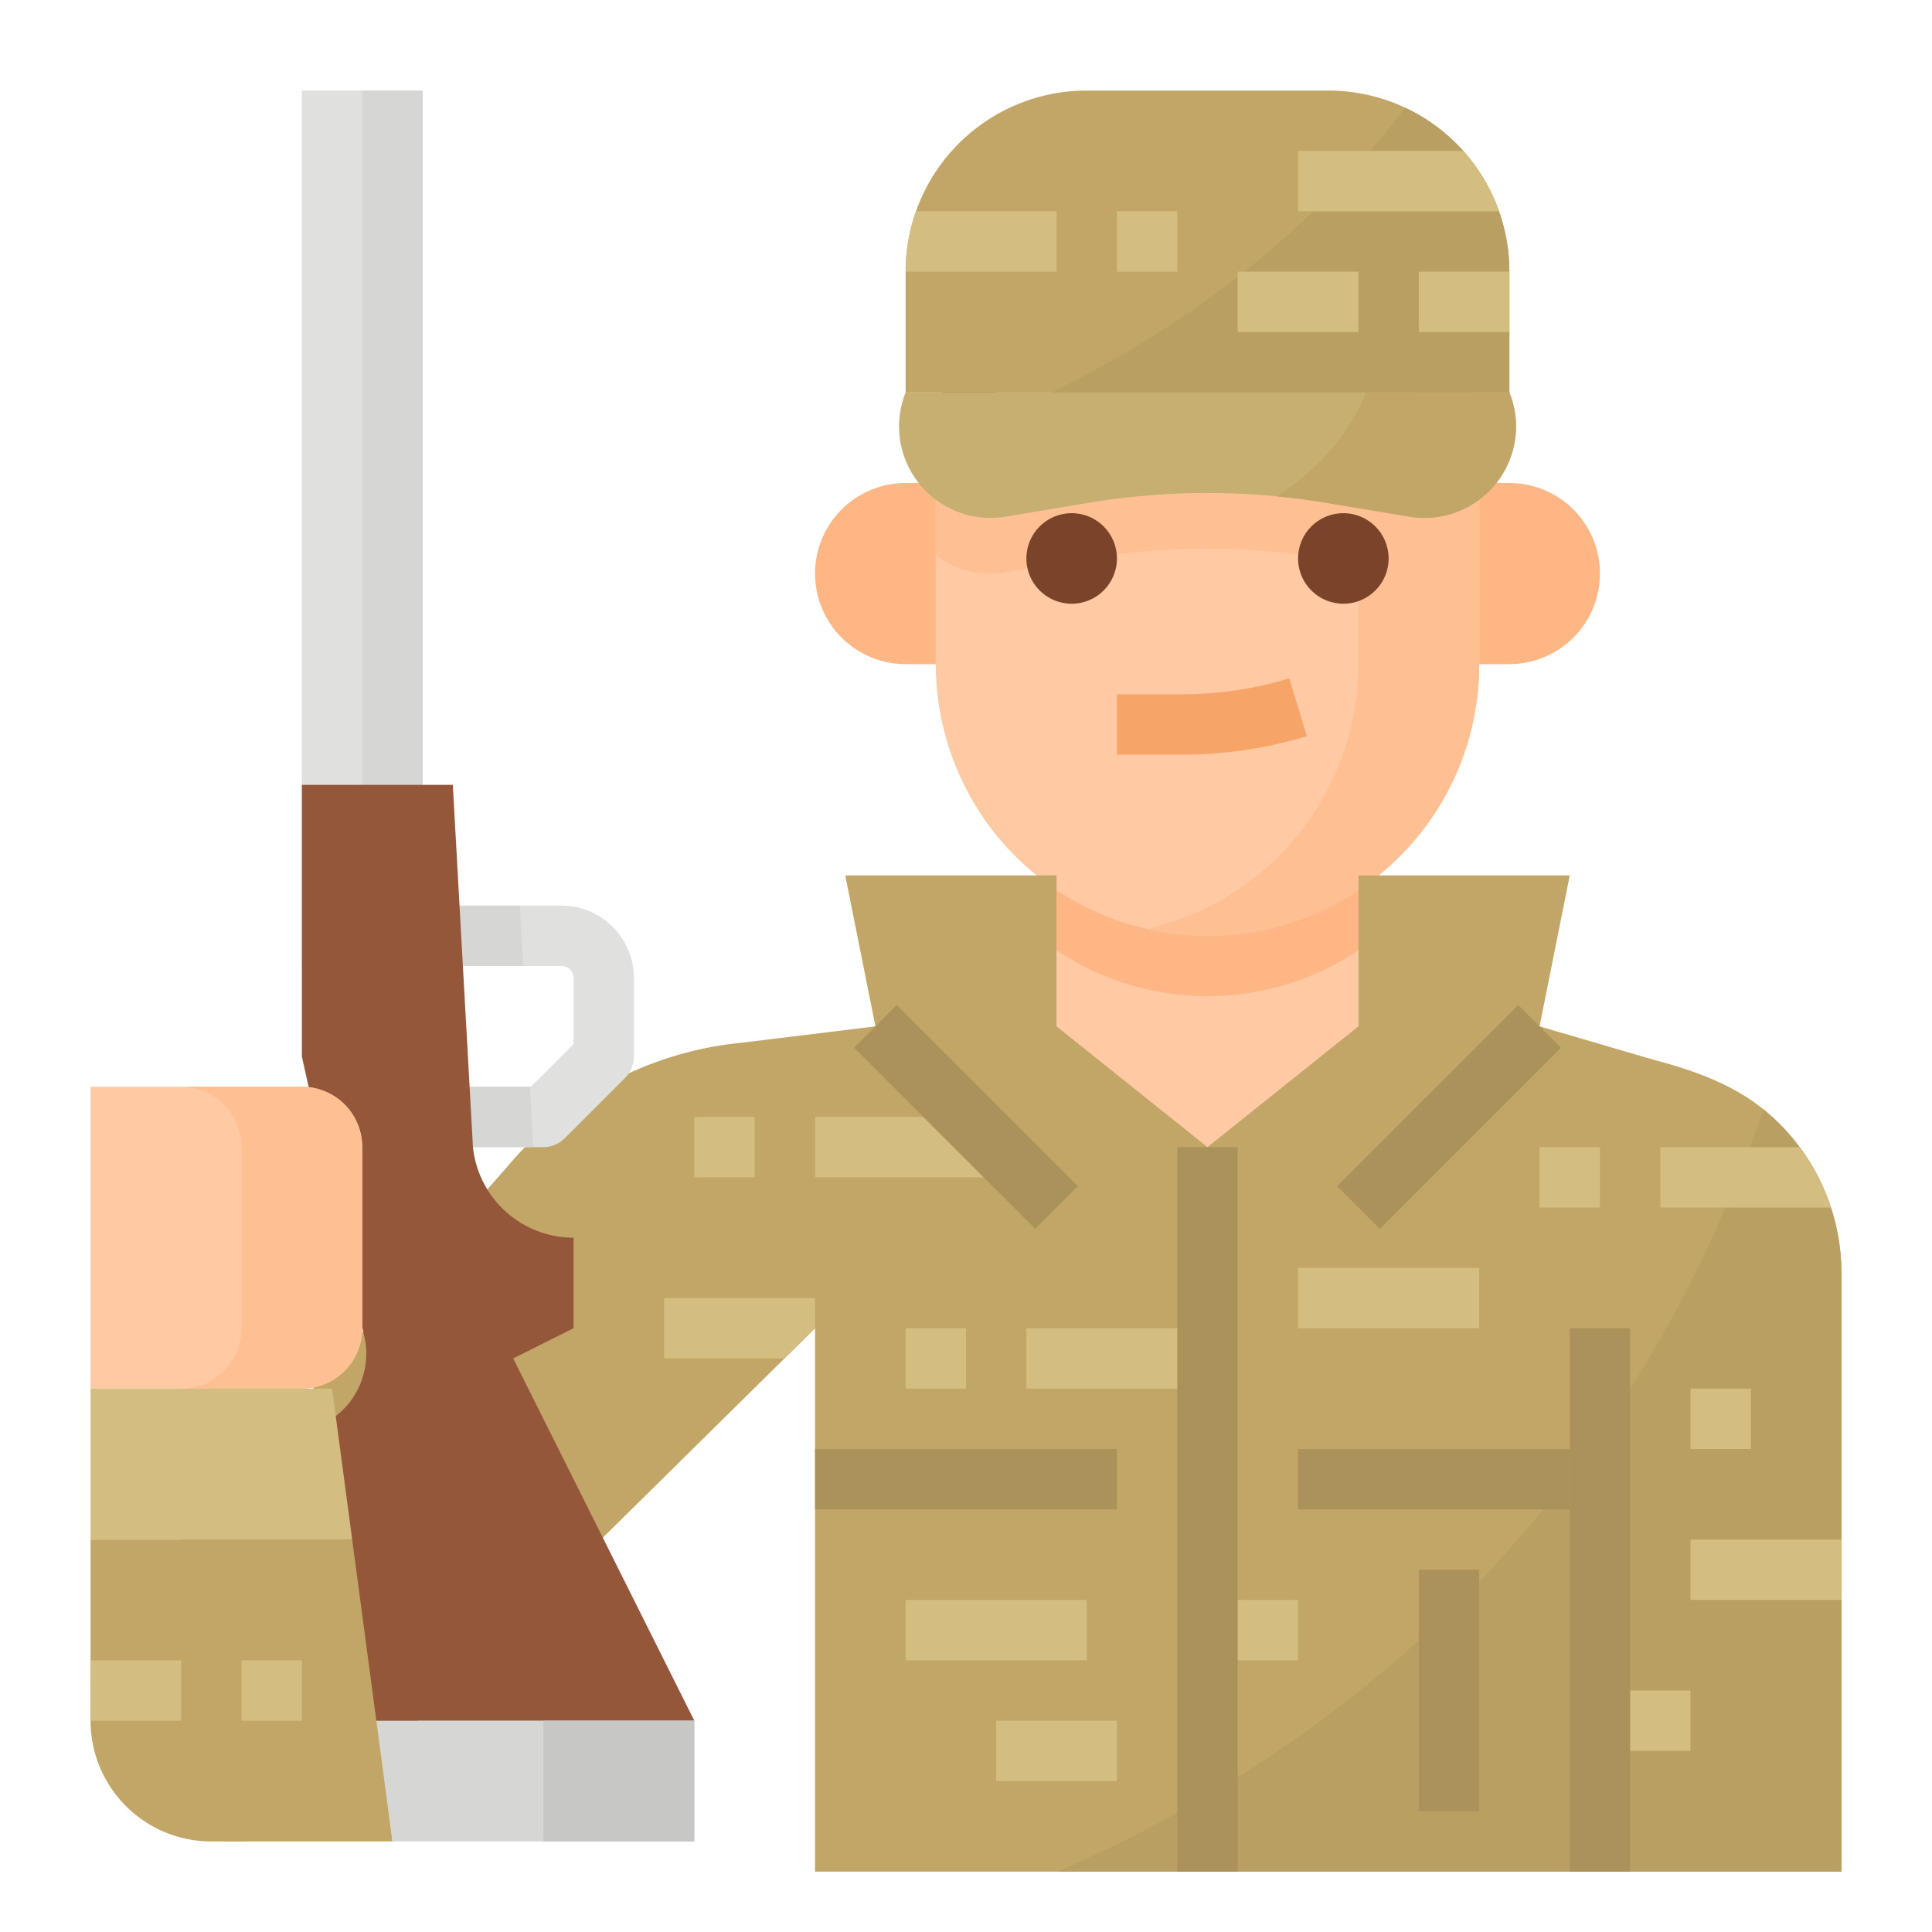 <svg xmlns="http://www.w3.org/2000/svg" viewBox="0 0 512 512"><title>hunting-hobby-lifestyle-avatar</title><g id="Flat"><polygon points="392 276 392 336 248 336 248 274.13 280 272 280 224 360 224 360 272 392 276" style="fill:#fec9a3"/><path d="M360,251.856V224H280v27.856a71.963,71.963,0,0,0,80,0Z" style="fill:#feb784"/><path d="M400,128h-8v48h8a24,24,0,1,0,0-48Z" style="fill:#feb784"/><path d="M240.4,128H240a24,24,0,0,0,0,48l8,0V128Z" style="fill:#feb784"/><path d="M320,248h0a72,72,0,0,1-72-72V120a72,72,0,0,1,72-72h0a72,72,0,0,1,72,72v56A72,72,0,0,1,320,248Z" style="fill:#fec9a3"/><path d="M320,48a72.045,72.045,0,0,0-16,1.846A71.983,71.983,0,0,1,360,120v56a71.983,71.983,0,0,1-56,70.154A71.82,71.82,0,0,0,392,176V120A72,72,0,0,0,320,48Z" style="fill:#fec093"/><path d="M392,120c0-.426-.057-.839-.064-1.264H248.064c-.007.425-.064.838-.064,1.264v27.173a23.884,23.884,0,0,0,18.5,4.48L288.436,148a192,192,0,0,1,63.128,0l21.941,3.656a23.884,23.884,0,0,0,18.5-4.48V120Z" style="fill:#fec093"/><path d="M285.8,89.16a174.4,174.4,0,0,0,68.4,0L360,88l32,32h0a72,72,0,0,0-144,0h0l32-32Z" style="fill:#95573a"/><circle cx="284" cy="147.996" r="12" style="fill:#7a432a"/><circle cx="356" cy="147.996" r="12" style="fill:#7a432a"/><path d="M344,187.44l-2.32-7.655A99.084,99.084,0,0,1,312.934,184H296v16h16.934a115.083,115.083,0,0,0,33.386-4.9Z" style="fill:#f7a468"/><path d="M488,337.44V496H216V352l-8.11,8L91.41,474.96a38.52,38.52,0,0,1-59.9-48.33L136.04,307.34a92.178,92.178,0,0,1,60.13-30.96L232,272l-8-40h56v40l40,32,40-32V232h56l-8,40,30.75,9c10.5,2.75,20.69,6.55,28.59,12.99A56.046,56.046,0,0,1,476.92,304,55.916,55.916,0,0,1,488,337.44Z" style="fill:#c2a667"/><path d="M488,337.44V496H280.28c67.11-29.2,147.47-87.22,187.06-202.01A55.965,55.965,0,0,1,488,337.44Z" style="fill:#ba9f63"/><rect x="376" y="416" width="16" height="64" style="fill:#ab925b"/><rect x="216" y="384" width="80" height="16" style="fill:#ab925b"/><rect x="344" y="384" width="72" height="16" style="fill:#ab925b"/><rect x="80" y="24" width="32" height="232" style="fill:#e0e0de"/><rect x="96" y="24" width="16" height="232" style="fill:#d6d6d4"/><path d="M144,304H120V288h20.687L152,276.688V259.2a3.2,3.2,0,0,0-3.2-3.2H120V240h28.8A19.221,19.221,0,0,1,168,259.2V280a8,8,0,0,1-2.344,5.656l-16,16A8,8,0,0,1,144,304Z" style="fill:#e0e0de"/><polygon points="120 288 120 304 141.341 304 140.451 288 120 288" style="fill:#d6d6d4"/><polygon points="120 256 138.671 256 137.78 240 120 240 120 256" style="fill:#d6d6d4"/><polygon points="104 488 184 488 184 456 99.429 456 104 488" style="fill:#d6d6d4"/><path d="M152,352V328a26.813,26.813,0,0,1-26.65-23.854L120,208H80v72l16.561,74.218A20.908,20.908,0,0,1,88,376h0l11.429,80H184l-48-96Z" style="fill:#95573a"/><rect x="144" y="456" width="40" height="32" style="fill:#c7c7c5"/><path d="M24,288H80a16,16,0,0,1,16,16v48a16,16,0,0,1-16,16H24a0,0,0,0,1,0,0V288A0,0,0,0,1,24,288Z" style="fill:#fec9a3"/><path d="M80,288H48a16,16,0,0,1,16,16v48a16,16,0,0,1-16,16H80a16,16,0,0,0,16-16V304A16,16,0,0,0,80,288Z" style="fill:#fec093"/><polygon points="88 368 24 368 24 408 93.333 408 88 368" style="fill:#d4bd81"/><path d="M93.333,408H24v48a32,32,0,0,0,32,32h48Z" style="fill:#c2a667"/><rect x="64" y="440" width="16" height="16" style="fill:#d4bd81"/><rect x="24" y="440" width="24" height="16" style="fill:#d4bd81"/><rect x="184" y="296" width="16" height="16" style="fill:#d4bd81"/><rect x="216" y="296" width="48" height="16" style="fill:#d4bd81"/><rect x="240" y="352" width="16" height="16" style="fill:#d4bd81"/><rect x="272" y="352" width="48" height="16" style="fill:#d4bd81"/><rect x="240" y="424" width="48" height="16" style="fill:#d4bd81"/><rect x="264" y="456" width="32" height="16" style="fill:#d4bd81"/><rect x="344" y="336" width="48" height="16" style="fill:#d4bd81"/><rect x="408" y="304" width="16" height="16" style="fill:#d4bd81"/><rect x="448" y="368" width="16" height="16" style="fill:#d4bd81"/><rect x="448" y="408" width="40" height="16" style="fill:#d4bd81"/><rect x="424" y="448" width="24" height="16" style="fill:#d4bd81"/><path d="M485.22,320H440V304h36.92A55.483,55.483,0,0,1,485.22,320Z" style="fill:#d4bd81"/><polygon points="216 344 176 344 176 360 207.894 360 216 352 216 344" style="fill:#d4bd81"/><rect x="320" y="424" width="24" height="16" style="fill:#d4bd81"/><rect x="416" y="352" width="16" height="144" style="fill:#ab925b"/><rect x="248.001" y="262.059" width="15.998" height="67.882" transform="translate(-134.323 267.716) rotate(-45)" style="fill:#ab925b"/><rect x="350.059" y="288.001" width="67.882" height="15.998" transform="translate(-96.833 358.225) rotate(-45)" style="fill:#ab925b"/><rect x="312" y="304" width="16" height="192" style="fill:#ab925b"/><path d="M401.77,113.06a24.289,24.289,0,0,1-28.27,23.86l-21.94-3.66c-4.4-.73-8.83-1.31-13.26-1.73a191.477,191.477,0,0,0-49.86,1.73l-21.94,3.66A24.247,24.247,0,0,1,240,104H400A24.361,24.361,0,0,1,401.77,113.06Z" style="fill:#c7ae71"/><path d="M401.77,113.06a24.289,24.289,0,0,1-28.27,23.86l-21.94-3.66c-4.4-.73-8.83-1.31-13.26-1.73,10.23-6.61,18.89-15.54,23.7-27.53h38A24.361,24.361,0,0,1,401.77,113.06Z" style="fill:#c2a667"/><path d="M400,72v32H240V72c0-.5.01-1,.02-1.49.01-.36.03-.71.05-1.06l.03-.54c.04-.69.1-1.36.18-2.04l.12-1.02c.05-.33.09-.67.14-1.01A47.994,47.994,0,0,1,288,24h64a47.982,47.982,0,0,1,15.18,2.46,47.1,47.1,0,0,1,5.23,2.09,48.54,48.54,0,0,1,8.39,5.05A48.042,48.042,0,0,1,400,72Z" style="fill:#c2a667"/><path d="M400,72v32H278.64c7.64-3.74,15.28-7.87,22.85-12.44A268.7,268.7,0,0,0,328,73.36c.57-.44,1.14-.89,1.71-1.36,2.2-1.73,4.39-3.53,6.55-5.37Q342.245,61.56,348,56c.56-.53,1.11-1.07,1.66-1.62q6.93-6.81,13.47-14.38,4.77-5.52,9.28-11.45a48.54,48.54,0,0,1,8.39,5.05A48.042,48.042,0,0,1,400,72Z" style="fill:#ba9f63"/><path d="M280,56H242.769A47.945,47.945,0,0,0,240,72h40Z" style="fill:#d4bd81"/><rect x="296" y="56" width="16" height="16" style="fill:#d4bd81"/><rect x="328" y="72" width="32" height="16" style="fill:#d4bd81"/><path d="M397.25,56H344V40h43.76A47.654,47.654,0,0,1,397.25,56Z" style="fill:#d4bd81"/><rect x="376" y="72" width="24" height="16" style="fill:#d4bd81"/></g></svg>